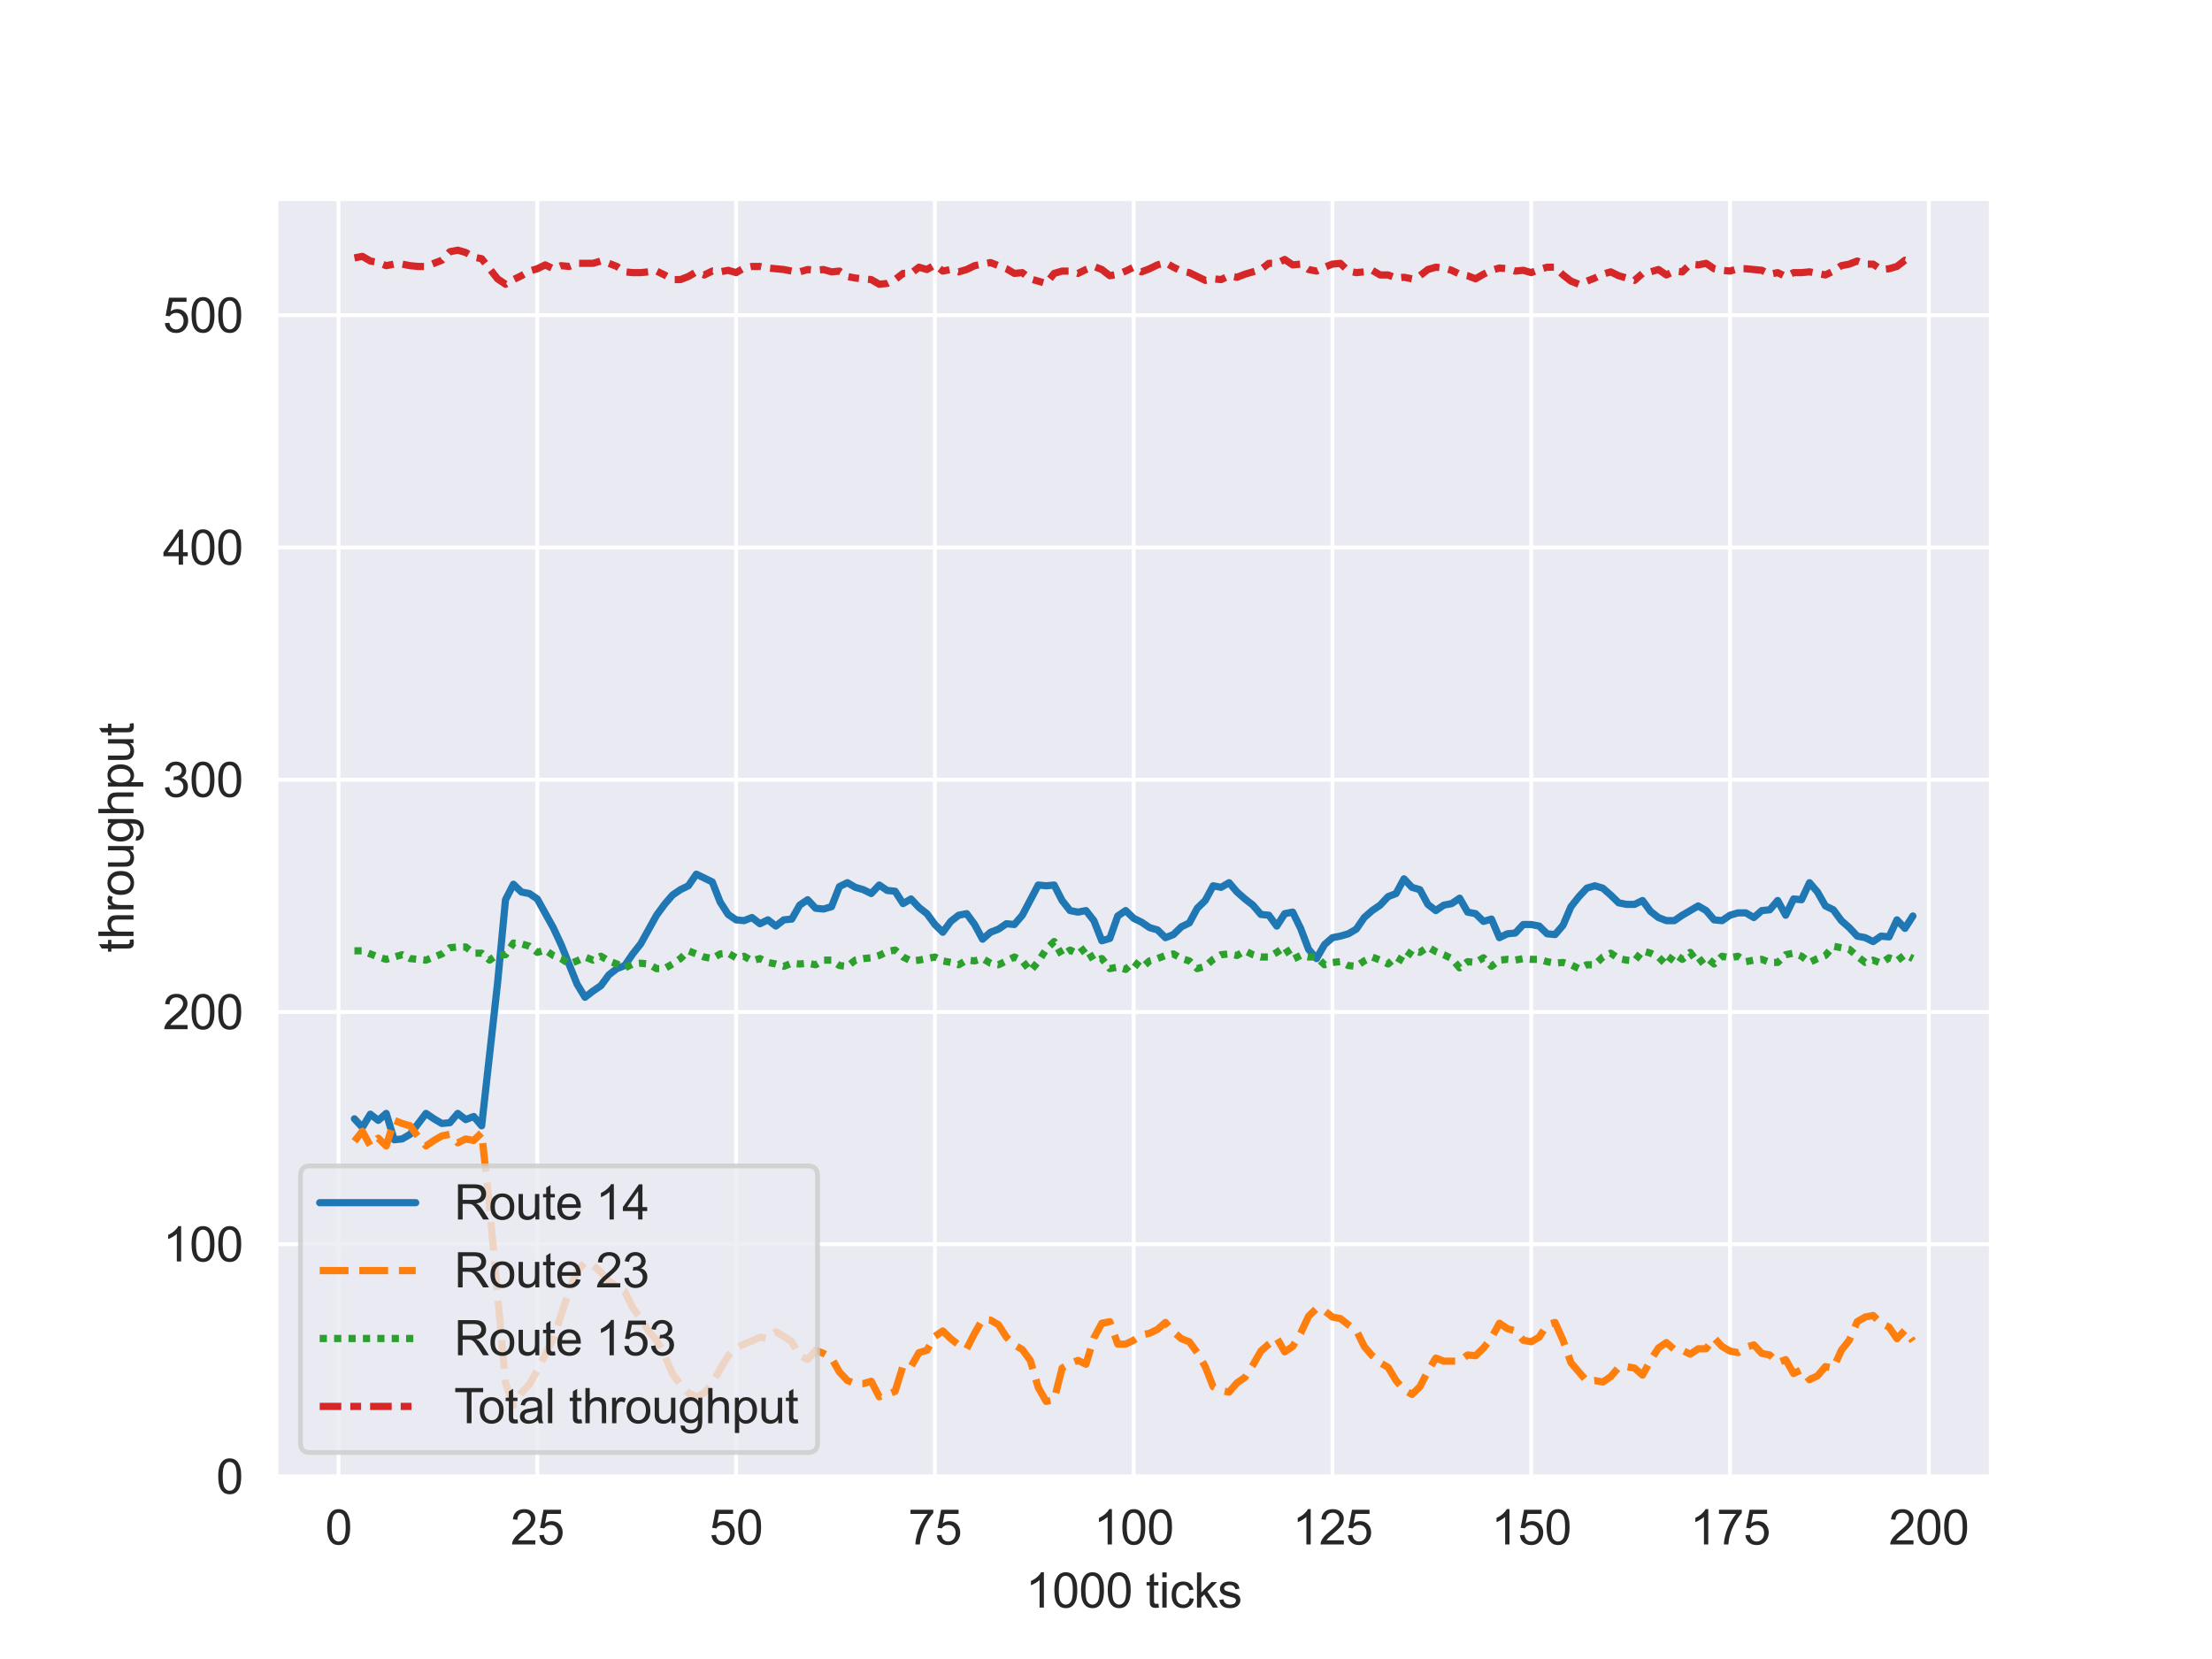 <?xml version="1.0" encoding="utf-8" standalone="no"?>
<!DOCTYPE svg PUBLIC "-//W3C//DTD SVG 1.1//EN"
  "http://www.w3.org/Graphics/SVG/1.1/DTD/svg11.dtd">
<svg xmlns:xlink="http://www.w3.org/1999/xlink" width="460.8pt" height="345.6pt" viewBox="0 0 460.8 345.6" xmlns="http://www.w3.org/2000/svg" version="1.1">
 <defs>
  <style type="text/css">*{stroke-linejoin: round; stroke-linecap: butt}</style>
 </defs>
 <g id="figure_1">
  <g id="patch_1">
   <path d="M 0 345.6 
L 460.8 345.6 
L 460.8 0 
L 0 0 
z
" style="fill: #ffffff"/>
  </g>
  <g id="axes_1">
   <g id="patch_2">
    <path d="M 57.6 307.584 
L 414.72 307.584 
L 414.72 41.472 
L 57.6 41.472 
z
" style="fill: #eaeaf2"/>
   </g>
   <g id="matplotlib.axis_1">
    <g id="xtick_1">
     <g id="line2d_1">
      <path d="M 70.52 307.584 
L 70.52 41.472 
" clip-path="url(#p1fc6bb4a33)" style="fill: none; stroke: #ffffff; stroke-width: 0.8; stroke-linecap: round"/>
     </g>
     <g id="text_1">
      <!-- 0 -->
      <g style="fill: #262626" transform="translate(67.739 321.742) scale(0.1 -0.1)">
       <defs>
        <path id="ArialMT-30" d="M 266 2259 
Q 266 3072 433 3567 
Q 600 4063 929 4331 
Q 1259 4600 1759 4600 
Q 2128 4600 2406 4451 
Q 2684 4303 2865 4023 
Q 3047 3744 3150 3342 
Q 3253 2941 3253 2259 
Q 3253 1453 3087 958 
Q 2922 463 2592 192 
Q 2263 -78 1759 -78 
Q 1097 -78 719 397 
Q 266 969 266 2259 
z
M 844 2259 
Q 844 1131 1108 757 
Q 1372 384 1759 384 
Q 2147 384 2411 759 
Q 2675 1134 2675 2259 
Q 2675 3391 2411 3762 
Q 2147 4134 1753 4134 
Q 1366 4134 1134 3806 
Q 844 3388 844 2259 
z
" transform="scale(0.016)"/>
       </defs>
       <use xlink:href="#ArialMT-30"/>
      </g>
     </g>
    </g>
    <g id="xtick_2">
     <g id="line2d_2">
      <path d="M 111.93 307.584 
L 111.93 41.472 
" clip-path="url(#p1fc6bb4a33)" style="fill: none; stroke: #ffffff; stroke-width: 0.8; stroke-linecap: round"/>
     </g>
     <g id="text_2">
      <!-- 25 -->
      <g style="fill: #262626" transform="translate(106.369 321.742) scale(0.1 -0.1)">
       <defs>
        <path id="ArialMT-32" d="M 3222 541 
L 3222 0 
L 194 0 
Q 188 203 259 391 
Q 375 700 629 1000 
Q 884 1300 1366 1694 
Q 2113 2306 2375 2664 
Q 2638 3022 2638 3341 
Q 2638 3675 2398 3904 
Q 2159 4134 1775 4134 
Q 1369 4134 1125 3890 
Q 881 3647 878 3216 
L 300 3275 
Q 359 3922 746 4261 
Q 1134 4600 1788 4600 
Q 2447 4600 2831 4234 
Q 3216 3869 3216 3328 
Q 3216 3053 3103 2787 
Q 2991 2522 2730 2228 
Q 2469 1934 1863 1422 
Q 1356 997 1212 845 
Q 1069 694 975 541 
L 3222 541 
z
" transform="scale(0.016)"/>
        <path id="ArialMT-35" d="M 266 1200 
L 856 1250 
Q 922 819 1161 601 
Q 1400 384 1738 384 
Q 2144 384 2425 690 
Q 2706 997 2706 1503 
Q 2706 1984 2436 2262 
Q 2166 2541 1728 2541 
Q 1456 2541 1237 2417 
Q 1019 2294 894 2097 
L 366 2166 
L 809 4519 
L 3088 4519 
L 3088 3981 
L 1259 3981 
L 1013 2750 
Q 1425 3038 1878 3038 
Q 2478 3038 2890 2622 
Q 3303 2206 3303 1553 
Q 3303 931 2941 478 
Q 2500 -78 1738 -78 
Q 1113 -78 717 272 
Q 322 622 266 1200 
z
" transform="scale(0.016)"/>
       </defs>
       <use xlink:href="#ArialMT-32"/>
       <use xlink:href="#ArialMT-35" x="55.615"/>
      </g>
     </g>
    </g>
    <g id="xtick_3">
     <g id="line2d_3">
      <path d="M 153.34 307.584 
L 153.34 41.472 
" clip-path="url(#p1fc6bb4a33)" style="fill: none; stroke: #ffffff; stroke-width: 0.8; stroke-linecap: round"/>
     </g>
     <g id="text_3">
      <!-- 50 -->
      <g style="fill: #262626" transform="translate(147.779 321.742) scale(0.1 -0.1)">
       <use xlink:href="#ArialMT-35"/>
       <use xlink:href="#ArialMT-30" x="55.615"/>
      </g>
     </g>
    </g>
    <g id="xtick_4">
     <g id="line2d_4">
      <path d="M 194.75 307.584 
L 194.75 41.472 
" clip-path="url(#p1fc6bb4a33)" style="fill: none; stroke: #ffffff; stroke-width: 0.8; stroke-linecap: round"/>
     </g>
     <g id="text_4">
      <!-- 75 -->
      <g style="fill: #262626" transform="translate(189.189 321.742) scale(0.1 -0.1)">
       <defs>
        <path id="ArialMT-37" d="M 303 3981 
L 303 4522 
L 3269 4522 
L 3269 4084 
Q 2831 3619 2401 2847 
Q 1972 2075 1738 1259 
Q 1569 684 1522 0 
L 944 0 
Q 953 541 1156 1306 
Q 1359 2072 1739 2783 
Q 2119 3494 2547 3981 
L 303 3981 
z
" transform="scale(0.016)"/>
       </defs>
       <use xlink:href="#ArialMT-37"/>
       <use xlink:href="#ArialMT-35" x="55.615"/>
      </g>
     </g>
    </g>
    <g id="xtick_5">
     <g id="line2d_5">
      <path d="M 236.16 307.584 
L 236.16 41.472 
" clip-path="url(#p1fc6bb4a33)" style="fill: none; stroke: #ffffff; stroke-width: 0.8; stroke-linecap: round"/>
     </g>
     <g id="text_5">
      <!-- 100 -->
      <g style="fill: #262626" transform="translate(227.819 321.742) scale(0.1 -0.1)">
       <defs>
        <path id="ArialMT-31" d="M 2384 0 
L 1822 0 
L 1822 3584 
Q 1619 3391 1289 3197 
Q 959 3003 697 2906 
L 697 3450 
Q 1169 3672 1522 3987 
Q 1875 4303 2022 4600 
L 2384 4600 
L 2384 0 
z
" transform="scale(0.016)"/>
       </defs>
       <use xlink:href="#ArialMT-31"/>
       <use xlink:href="#ArialMT-30" x="55.615"/>
       <use xlink:href="#ArialMT-30" x="111.23"/>
      </g>
     </g>
    </g>
    <g id="xtick_6">
     <g id="line2d_6">
      <path d="M 277.57 307.584 
L 277.57 41.472 
" clip-path="url(#p1fc6bb4a33)" style="fill: none; stroke: #ffffff; stroke-width: 0.8; stroke-linecap: round"/>
     </g>
     <g id="text_6">
      <!-- 125 -->
      <g style="fill: #262626" transform="translate(269.229 321.742) scale(0.1 -0.1)">
       <use xlink:href="#ArialMT-31"/>
       <use xlink:href="#ArialMT-32" x="55.615"/>
       <use xlink:href="#ArialMT-35" x="111.23"/>
      </g>
     </g>
    </g>
    <g id="xtick_7">
     <g id="line2d_7">
      <path d="M 318.98 307.584 
L 318.98 41.472 
" clip-path="url(#p1fc6bb4a33)" style="fill: none; stroke: #ffffff; stroke-width: 0.8; stroke-linecap: round"/>
     </g>
     <g id="text_7">
      <!-- 150 -->
      <g style="fill: #262626" transform="translate(310.639 321.742) scale(0.1 -0.1)">
       <use xlink:href="#ArialMT-31"/>
       <use xlink:href="#ArialMT-35" x="55.615"/>
       <use xlink:href="#ArialMT-30" x="111.23"/>
      </g>
     </g>
    </g>
    <g id="xtick_8">
     <g id="line2d_8">
      <path d="M 360.39 307.584 
L 360.39 41.472 
" clip-path="url(#p1fc6bb4a33)" style="fill: none; stroke: #ffffff; stroke-width: 0.8; stroke-linecap: round"/>
     </g>
     <g id="text_8">
      <!-- 175 -->
      <g style="fill: #262626" transform="translate(352.049 321.742) scale(0.1 -0.1)">
       <use xlink:href="#ArialMT-31"/>
       <use xlink:href="#ArialMT-37" x="55.615"/>
       <use xlink:href="#ArialMT-35" x="111.23"/>
      </g>
     </g>
    </g>
    <g id="xtick_9">
     <g id="line2d_9">
      <path d="M 401.8 307.584 
L 401.8 41.472 
" clip-path="url(#p1fc6bb4a33)" style="fill: none; stroke: #ffffff; stroke-width: 0.8; stroke-linecap: round"/>
     </g>
     <g id="text_9">
      <!-- 200 -->
      <g style="fill: #262626" transform="translate(393.459 321.742) scale(0.1 -0.1)">
       <use xlink:href="#ArialMT-32"/>
       <use xlink:href="#ArialMT-30" x="55.615"/>
       <use xlink:href="#ArialMT-30" x="111.23"/>
      </g>
     </g>
    </g>
    <g id="text_10">
     <!-- 1000 ticks -->
     <g style="fill: #262626" transform="translate(213.649 334.887) scale(0.1 -0.1)">
      <defs>
       <path id="ArialMT-20" transform="scale(0.016)"/>
       <path id="ArialMT-74" d="M 1650 503 
L 1731 6 
Q 1494 -44 1306 -44 
Q 1000 -44 831 53 
Q 663 150 594 308 
Q 525 466 525 972 
L 525 2881 
L 113 2881 
L 113 3319 
L 525 3319 
L 525 4141 
L 1084 4478 
L 1084 3319 
L 1650 3319 
L 1650 2881 
L 1084 2881 
L 1084 941 
Q 1084 700 1114 631 
Q 1144 563 1211 522 
Q 1278 481 1403 481 
Q 1497 481 1650 503 
z
" transform="scale(0.016)"/>
       <path id="ArialMT-69" d="M 425 3934 
L 425 4581 
L 988 4581 
L 988 3934 
L 425 3934 
z
M 425 0 
L 425 3319 
L 988 3319 
L 988 0 
L 425 0 
z
" transform="scale(0.016)"/>
       <path id="ArialMT-63" d="M 2588 1216 
L 3141 1144 
Q 3050 572 2676 248 
Q 2303 -75 1759 -75 
Q 1078 -75 664 370 
Q 250 816 250 1647 
Q 250 2184 428 2587 
Q 606 2991 970 3192 
Q 1334 3394 1763 3394 
Q 2303 3394 2647 3120 
Q 2991 2847 3088 2344 
L 2541 2259 
Q 2463 2594 2264 2762 
Q 2066 2931 1784 2931 
Q 1359 2931 1093 2626 
Q 828 2322 828 1663 
Q 828 994 1084 691 
Q 1341 388 1753 388 
Q 2084 388 2306 591 
Q 2528 794 2588 1216 
z
" transform="scale(0.016)"/>
       <path id="ArialMT-6b" d="M 425 0 
L 425 4581 
L 988 4581 
L 988 1969 
L 2319 3319 
L 3047 3319 
L 1778 2088 
L 3175 0 
L 2481 0 
L 1384 1697 
L 988 1316 
L 988 0 
L 425 0 
z
" transform="scale(0.016)"/>
       <path id="ArialMT-73" d="M 197 991 
L 753 1078 
Q 800 744 1014 566 
Q 1228 388 1613 388 
Q 2000 388 2187 545 
Q 2375 703 2375 916 
Q 2375 1106 2209 1216 
Q 2094 1291 1634 1406 
Q 1016 1563 777 1677 
Q 538 1791 414 1992 
Q 291 2194 291 2438 
Q 291 2659 392 2848 
Q 494 3038 669 3163 
Q 800 3259 1026 3326 
Q 1253 3394 1513 3394 
Q 1903 3394 2198 3281 
Q 2494 3169 2634 2976 
Q 2775 2784 2828 2463 
L 2278 2388 
Q 2241 2644 2061 2787 
Q 1881 2931 1553 2931 
Q 1166 2931 1000 2803 
Q 834 2675 834 2503 
Q 834 2394 903 2306 
Q 972 2216 1119 2156 
Q 1203 2125 1616 2013 
Q 2213 1853 2448 1751 
Q 2684 1650 2818 1456 
Q 2953 1263 2953 975 
Q 2953 694 2789 445 
Q 2625 197 2315 61 
Q 2006 -75 1616 -75 
Q 969 -75 630 194 
Q 291 463 197 991 
z
" transform="scale(0.016)"/>
      </defs>
      <use xlink:href="#ArialMT-31"/>
      <use xlink:href="#ArialMT-30" x="55.615"/>
      <use xlink:href="#ArialMT-30" x="111.23"/>
      <use xlink:href="#ArialMT-30" x="166.846"/>
      <use xlink:href="#ArialMT-20" x="222.461"/>
      <use xlink:href="#ArialMT-74" x="250.244"/>
      <use xlink:href="#ArialMT-69" x="278.027"/>
      <use xlink:href="#ArialMT-63" x="300.244"/>
      <use xlink:href="#ArialMT-6b" x="350.244"/>
      <use xlink:href="#ArialMT-73" x="400.244"/>
     </g>
    </g>
   </g>
   <g id="matplotlib.axis_2">
    <g id="ytick_1">
     <g id="line2d_10">
      <path d="M 57.6 307.584 
L 414.72 307.584 
" clip-path="url(#p1fc6bb4a33)" style="fill: none; stroke: #ffffff; stroke-width: 0.8; stroke-linecap: round"/>
     </g>
     <g id="text_11">
      <!-- 0 -->
      <g style="fill: #262626" transform="translate(45.039 311.163) scale(0.1 -0.1)">
       <use xlink:href="#ArialMT-30"/>
      </g>
     </g>
    </g>
    <g id="ytick_2">
     <g id="line2d_11">
      <path d="M 57.6 259.2 
L 414.72 259.2 
" clip-path="url(#p1fc6bb4a33)" style="fill: none; stroke: #ffffff; stroke-width: 0.8; stroke-linecap: round"/>
     </g>
     <g id="text_12">
      <!-- 100 -->
      <g style="fill: #262626" transform="translate(33.917 262.779) scale(0.1 -0.1)">
       <use xlink:href="#ArialMT-31"/>
       <use xlink:href="#ArialMT-30" x="55.615"/>
       <use xlink:href="#ArialMT-30" x="111.23"/>
      </g>
     </g>
    </g>
    <g id="ytick_3">
     <g id="line2d_12">
      <path d="M 57.6 210.816 
L 414.72 210.816 
" clip-path="url(#p1fc6bb4a33)" style="fill: none; stroke: #ffffff; stroke-width: 0.8; stroke-linecap: round"/>
     </g>
     <g id="text_13">
      <!-- 200 -->
      <g style="fill: #262626" transform="translate(33.917 214.395) scale(0.1 -0.1)">
       <use xlink:href="#ArialMT-32"/>
       <use xlink:href="#ArialMT-30" x="55.615"/>
       <use xlink:href="#ArialMT-30" x="111.23"/>
      </g>
     </g>
    </g>
    <g id="ytick_4">
     <g id="line2d_13">
      <path d="M 57.6 162.432 
L 414.72 162.432 
" clip-path="url(#p1fc6bb4a33)" style="fill: none; stroke: #ffffff; stroke-width: 0.8; stroke-linecap: round"/>
     </g>
     <g id="text_14">
      <!-- 300 -->
      <g style="fill: #262626" transform="translate(33.917 166.011) scale(0.1 -0.1)">
       <defs>
        <path id="ArialMT-33" d="M 269 1209 
L 831 1284 
Q 928 806 1161 595 
Q 1394 384 1728 384 
Q 2125 384 2398 659 
Q 2672 934 2672 1341 
Q 2672 1728 2419 1979 
Q 2166 2231 1775 2231 
Q 1616 2231 1378 2169 
L 1441 2663 
Q 1497 2656 1531 2656 
Q 1891 2656 2178 2843 
Q 2466 3031 2466 3422 
Q 2466 3731 2256 3934 
Q 2047 4138 1716 4138 
Q 1388 4138 1169 3931 
Q 950 3725 888 3313 
L 325 3413 
Q 428 3978 793 4289 
Q 1159 4600 1703 4600 
Q 2078 4600 2393 4439 
Q 2709 4278 2876 4000 
Q 3044 3722 3044 3409 
Q 3044 3113 2884 2869 
Q 2725 2625 2413 2481 
Q 2819 2388 3044 2092 
Q 3269 1797 3269 1353 
Q 3269 753 2831 336 
Q 2394 -81 1725 -81 
Q 1122 -81 723 278 
Q 325 638 269 1209 
z
" transform="scale(0.016)"/>
       </defs>
       <use xlink:href="#ArialMT-33"/>
       <use xlink:href="#ArialMT-30" x="55.615"/>
       <use xlink:href="#ArialMT-30" x="111.23"/>
      </g>
     </g>
    </g>
    <g id="ytick_5">
     <g id="line2d_14">
      <path d="M 57.6 114.048 
L 414.72 114.048 
" clip-path="url(#p1fc6bb4a33)" style="fill: none; stroke: #ffffff; stroke-width: 0.8; stroke-linecap: round"/>
     </g>
     <g id="text_15">
      <!-- 400 -->
      <g style="fill: #262626" transform="translate(33.917 117.627) scale(0.1 -0.1)">
       <defs>
        <path id="ArialMT-34" d="M 2069 0 
L 2069 1097 
L 81 1097 
L 81 1613 
L 2172 4581 
L 2631 4581 
L 2631 1613 
L 3250 1613 
L 3250 1097 
L 2631 1097 
L 2631 0 
L 2069 0 
z
M 2069 1613 
L 2069 3678 
L 634 1613 
L 2069 1613 
z
" transform="scale(0.016)"/>
       </defs>
       <use xlink:href="#ArialMT-34"/>
       <use xlink:href="#ArialMT-30" x="55.615"/>
       <use xlink:href="#ArialMT-30" x="111.23"/>
      </g>
     </g>
    </g>
    <g id="ytick_6">
     <g id="line2d_15">
      <path d="M 57.6 65.664 
L 414.72 65.664 
" clip-path="url(#p1fc6bb4a33)" style="fill: none; stroke: #ffffff; stroke-width: 0.8; stroke-linecap: round"/>
     </g>
     <g id="text_16">
      <!-- 500 -->
      <g style="fill: #262626" transform="translate(33.917 69.243) scale(0.1 -0.1)">
       <use xlink:href="#ArialMT-35"/>
       <use xlink:href="#ArialMT-30" x="55.615"/>
       <use xlink:href="#ArialMT-30" x="111.23"/>
      </g>
     </g>
    </g>
    <g id="text_17">
     <!-- throughput -->
     <g style="fill: #262626" transform="translate(27.812 198.434) rotate(-90) scale(0.1 -0.1)">
      <defs>
       <path id="ArialMT-68" d="M 422 0 
L 422 4581 
L 984 4581 
L 984 2938 
Q 1378 3394 1978 3394 
Q 2347 3394 2619 3248 
Q 2891 3103 3008 2847 
Q 3125 2591 3125 2103 
L 3125 0 
L 2563 0 
L 2563 2103 
Q 2563 2525 2380 2717 
Q 2197 2909 1863 2909 
Q 1613 2909 1392 2779 
Q 1172 2650 1078 2428 
Q 984 2206 984 1816 
L 984 0 
L 422 0 
z
" transform="scale(0.016)"/>
       <path id="ArialMT-72" d="M 416 0 
L 416 3319 
L 922 3319 
L 922 2816 
Q 1116 3169 1280 3281 
Q 1444 3394 1641 3394 
Q 1925 3394 2219 3213 
L 2025 2691 
Q 1819 2813 1613 2813 
Q 1428 2813 1281 2702 
Q 1134 2591 1072 2394 
Q 978 2094 978 1738 
L 978 0 
L 416 0 
z
" transform="scale(0.016)"/>
       <path id="ArialMT-6f" d="M 213 1659 
Q 213 2581 725 3025 
Q 1153 3394 1769 3394 
Q 2453 3394 2887 2945 
Q 3322 2497 3322 1706 
Q 3322 1066 3130 698 
Q 2938 331 2570 128 
Q 2203 -75 1769 -75 
Q 1072 -75 642 372 
Q 213 819 213 1659 
z
M 791 1659 
Q 791 1022 1069 705 
Q 1347 388 1769 388 
Q 2188 388 2466 706 
Q 2744 1025 2744 1678 
Q 2744 2294 2464 2611 
Q 2184 2928 1769 2928 
Q 1347 2928 1069 2612 
Q 791 2297 791 1659 
z
" transform="scale(0.016)"/>
       <path id="ArialMT-75" d="M 2597 0 
L 2597 488 
Q 2209 -75 1544 -75 
Q 1250 -75 995 37 
Q 741 150 617 320 
Q 494 491 444 738 
Q 409 903 409 1263 
L 409 3319 
L 972 3319 
L 972 1478 
Q 972 1038 1006 884 
Q 1059 663 1231 536 
Q 1403 409 1656 409 
Q 1909 409 2131 539 
Q 2353 669 2445 892 
Q 2538 1116 2538 1541 
L 2538 3319 
L 3100 3319 
L 3100 0 
L 2597 0 
z
" transform="scale(0.016)"/>
       <path id="ArialMT-67" d="M 319 -275 
L 866 -356 
Q 900 -609 1056 -725 
Q 1266 -881 1628 -881 
Q 2019 -881 2231 -725 
Q 2444 -569 2519 -288 
Q 2563 -116 2559 434 
Q 2191 0 1641 0 
Q 956 0 581 494 
Q 206 988 206 1678 
Q 206 2153 378 2554 
Q 550 2956 876 3175 
Q 1203 3394 1644 3394 
Q 2231 3394 2613 2919 
L 2613 3319 
L 3131 3319 
L 3131 450 
Q 3131 -325 2973 -648 
Q 2816 -972 2473 -1159 
Q 2131 -1347 1631 -1347 
Q 1038 -1347 672 -1080 
Q 306 -813 319 -275 
z
M 784 1719 
Q 784 1066 1043 766 
Q 1303 466 1694 466 
Q 2081 466 2343 764 
Q 2606 1063 2606 1700 
Q 2606 2309 2336 2618 
Q 2066 2928 1684 2928 
Q 1309 2928 1046 2623 
Q 784 2319 784 1719 
z
" transform="scale(0.016)"/>
       <path id="ArialMT-70" d="M 422 -1272 
L 422 3319 
L 934 3319 
L 934 2888 
Q 1116 3141 1344 3267 
Q 1572 3394 1897 3394 
Q 2322 3394 2647 3175 
Q 2972 2956 3137 2557 
Q 3303 2159 3303 1684 
Q 3303 1175 3120 767 
Q 2938 359 2589 142 
Q 2241 -75 1856 -75 
Q 1575 -75 1351 44 
Q 1128 163 984 344 
L 984 -1272 
L 422 -1272 
z
M 931 1641 
Q 931 1000 1190 694 
Q 1450 388 1819 388 
Q 2194 388 2461 705 
Q 2728 1022 2728 1688 
Q 2728 2322 2467 2637 
Q 2206 2953 1844 2953 
Q 1484 2953 1207 2617 
Q 931 2281 931 1641 
z
" transform="scale(0.016)"/>
      </defs>
      <use xlink:href="#ArialMT-74"/>
      <use xlink:href="#ArialMT-68" x="27.783"/>
      <use xlink:href="#ArialMT-72" x="83.398"/>
      <use xlink:href="#ArialMT-6f" x="116.699"/>
      <use xlink:href="#ArialMT-75" x="172.314"/>
      <use xlink:href="#ArialMT-67" x="227.93"/>
      <use xlink:href="#ArialMT-68" x="283.545"/>
      <use xlink:href="#ArialMT-70" x="339.16"/>
      <use xlink:href="#ArialMT-75" x="394.775"/>
      <use xlink:href="#ArialMT-74" x="450.391"/>
     </g>
    </g>
   </g>
   <g id="PolyCollection_1"/>
   <g id="PolyCollection_2"/>
   <g id="PolyCollection_3"/>
   <g id="PolyCollection_4"/>
   <g id="line2d_16">
    <path d="M 73.833 233.073 
L 75.489 234.847 
L 77.146 232.105 
L 78.802 233.395 
L 80.458 231.944 
L 82.115 237.427 
L 83.771 237.266 
L 85.428 236.298 
L 88.74 231.944 
L 90.397 233.073 
L 92.053 234.04 
L 93.71 233.879 
L 95.366 231.944 
L 97.022 233.234 
L 98.679 232.589 
L 100.335 234.524 
L 103.648 204.849 
L 105.304 187.43 
L 106.961 184.205 
L 108.617 185.818 
L 110.274 186.14 
L 111.93 187.269 
L 115.243 193.236 
L 116.899 196.785 
L 120.212 205.01 
L 121.868 207.752 
L 123.525 206.461 
L 125.181 205.332 
L 126.838 203.075 
L 128.494 201.784 
L 130.15 201.139 
L 131.807 198.72 
L 133.463 196.623 
L 136.776 190.656 
L 138.432 188.398 
L 140.089 186.463 
L 141.745 185.334 
L 143.402 184.527 
L 145.058 182.108 
L 148.371 183.721 
L 150.027 187.914 
L 151.684 190.495 
L 153.34 191.624 
L 154.996 191.785 
L 156.653 191.14 
L 158.309 192.43 
L 159.966 191.624 
L 161.622 192.914 
L 163.278 191.624 
L 164.935 191.462 
L 166.591 188.559 
L 168.248 187.43 
L 169.904 189.204 
L 171.56 189.366 
L 173.217 188.882 
L 174.873 184.689 
L 176.53 183.882 
L 178.186 184.85 
L 179.842 185.334 
L 181.499 186.14 
L 183.155 184.366 
L 184.812 185.495 
L 186.468 185.656 
L 188.124 188.237 
L 189.781 187.269 
L 191.437 189.043 
L 193.094 190.333 
L 194.75 192.591 
L 196.406 194.204 
L 198.063 191.946 
L 199.719 190.656 
L 201.376 190.333 
L 203.032 192.591 
L 204.688 195.656 
L 206.345 194.204 
L 208.001 193.559 
L 209.658 192.43 
L 211.314 192.591 
L 212.97 190.656 
L 216.283 184.366 
L 217.94 184.527 
L 219.596 184.366 
L 221.252 187.592 
L 222.909 189.688 
L 224.565 190.011 
L 226.222 189.688 
L 227.878 191.785 
L 229.534 195.978 
L 231.191 195.494 
L 232.847 190.817 
L 234.504 189.688 
L 236.16 191.301 
L 237.816 192.108 
L 239.473 193.236 
L 241.129 193.72 
L 242.786 195.333 
L 244.442 194.688 
L 246.098 193.075 
L 247.755 192.269 
L 249.411 189.204 
L 251.068 187.592 
L 252.724 184.527 
L 254.38 184.85 
L 256.037 183.882 
L 257.693 185.818 
L 259.35 187.269 
L 261.006 188.559 
L 262.662 190.495 
L 264.319 190.656 
L 265.975 192.914 
L 267.632 190.333 
L 269.288 190.011 
L 270.944 193.398 
L 272.601 197.752 
L 274.257 199.688 
L 275.914 196.785 
L 277.57 195.333 
L 279.226 195.011 
L 280.883 194.527 
L 282.539 193.559 
L 284.196 191.14 
L 285.852 189.688 
L 287.508 188.559 
L 289.165 186.785 
L 290.821 186.14 
L 292.478 183.076 
L 294.134 184.85 
L 295.79 185.334 
L 297.447 188.398 
L 299.103 189.688 
L 300.76 188.559 
L 302.416 188.237 
L 304.072 187.108 
L 305.729 190.011 
L 307.385 190.333 
L 309.042 191.946 
L 310.698 191.462 
L 312.354 195.333 
L 314.011 194.527 
L 315.667 194.365 
L 317.324 192.591 
L 318.98 192.591 
L 320.636 192.914 
L 322.293 194.527 
L 323.949 194.688 
L 325.606 192.753 
L 327.262 188.882 
L 328.918 186.785 
L 330.575 185.011 
L 332.231 184.527 
L 333.888 185.011 
L 335.544 186.463 
L 337.2 188.076 
L 338.857 188.398 
L 340.513 188.398 
L 342.17 187.592 
L 343.826 189.85 
L 345.482 191.14 
L 347.139 191.785 
L 348.795 191.785 
L 350.452 190.656 
L 353.764 188.721 
L 355.421 189.688 
L 357.077 191.624 
L 358.734 191.785 
L 360.39 190.656 
L 362.046 190.172 
L 363.703 190.172 
L 365.359 191.14 
L 367.016 189.688 
L 368.672 189.527 
L 370.328 187.592 
L 371.985 190.656 
L 373.641 187.269 
L 375.298 187.43 
L 376.954 183.882 
L 378.61 185.818 
L 380.267 188.721 
L 381.923 189.527 
L 383.58 191.785 
L 385.236 193.236 
L 386.892 195.011 
L 388.549 195.333 
L 390.205 196.14 
L 391.862 195.011 
L 393.518 195.172 
L 395.174 191.624 
L 396.831 193.398 
L 398.487 190.817 
L 398.487 190.817 
" clip-path="url(#p1fc6bb4a33)" style="fill: none; stroke: #1f77b4; stroke-width: 1.5; stroke-linecap: round"/>
   </g>
   <g id="line2d_17">
    <path d="M 73.833 237.75 
L 75.489 235.653 
L 77.146 238.717 
L 78.802 237.105 
L 80.458 238.717 
L 82.115 233.395 
L 83.771 234.04 
L 85.428 234.524 
L 87.084 236.782 
L 88.74 238.717 
L 90.397 237.588 
L 92.053 236.621 
L 93.71 236.298 
L 95.366 238.072 
L 97.022 237.266 
L 98.679 237.588 
L 100.335 235.976 
L 101.992 251.459 
L 105.304 288.069 
L 106.961 292.746 
L 108.617 290.166 
L 110.274 288.392 
L 111.93 285.489 
L 115.243 278.876 
L 118.556 268.877 
L 120.212 264.845 
L 121.868 262.909 
L 123.525 263.555 
L 125.181 265.006 
L 126.838 266.78 
L 128.494 268.07 
L 130.15 269.038 
L 131.807 272.425 
L 133.463 274.683 
L 135.12 277.263 
L 136.776 279.199 
L 138.432 282.263 
L 140.089 286.134 
L 141.745 288.392 
L 143.402 290.166 
L 145.058 290.972 
L 146.714 290.166 
L 148.371 288.23 
L 150.027 285.166 
L 151.684 282.424 
L 153.34 280.812 
L 154.996 280.005 
L 156.653 279.36 
L 158.309 278.554 
L 159.966 278.876 
L 161.622 277.425 
L 163.278 278.392 
L 164.935 279.521 
L 166.591 282.424 
L 168.248 283.231 
L 169.904 281.295 
L 171.56 281.94 
L 173.217 282.908 
L 174.873 285.811 
L 176.53 287.585 
L 178.186 288.23 
L 179.842 288.23 
L 181.499 287.747 
L 183.155 290.972 
L 184.812 290.488 
L 186.468 289.843 
L 188.124 284.521 
L 189.781 284.682 
L 191.437 281.779 
L 193.094 281.295 
L 194.75 278.392 
L 196.406 277.263 
L 198.063 278.876 
L 199.719 280.166 
L 201.376 280.973 
L 203.032 277.747 
L 204.688 274.844 
L 206.345 275.005 
L 208.001 275.973 
L 209.658 278.554 
L 211.314 280.166 
L 212.97 281.134 
L 214.627 283.392 
L 216.283 289.037 
L 217.94 291.94 
L 219.596 291.617 
L 221.252 285.005 
L 222.909 284.037 
L 224.565 283.392 
L 226.222 284.198 
L 227.878 278.715 
L 229.534 275.651 
L 231.191 275.328 
L 232.847 280.005 
L 234.504 280.005 
L 236.16 279.199 
L 237.816 278.07 
L 239.473 277.747 
L 241.129 276.941 
L 242.786 275.489 
L 244.442 277.425 
L 246.098 278.876 
L 247.755 279.521 
L 249.411 281.779 
L 251.068 284.682 
L 252.724 288.876 
L 254.38 289.682 
L 256.037 290.004 
L 257.693 288.069 
L 259.35 286.94 
L 261.006 284.36 
L 262.662 281.457 
L 264.319 280.005 
L 265.975 278.715 
L 267.632 281.618 
L 269.288 280.489 
L 270.944 277.747 
L 272.601 274.199 
L 274.257 272.586 
L 275.914 273.07 
L 277.57 274.36 
L 279.226 274.683 
L 280.883 275.973 
L 282.539 277.102 
L 284.196 280.489 
L 285.852 282.424 
L 287.508 283.876 
L 289.165 284.844 
L 290.821 287.585 
L 292.478 289.521 
L 294.134 290.488 
L 295.79 288.876 
L 297.447 285.65 
L 299.103 282.908 
L 300.76 283.553 
L 304.072 283.553 
L 305.729 282.263 
L 307.385 282.424 
L 309.042 280.812 
L 310.698 278.715 
L 312.354 275.651 
L 314.011 276.78 
L 315.667 277.263 
L 317.324 279.199 
L 318.98 279.521 
L 320.636 278.554 
L 322.293 275.973 
L 323.949 275.489 
L 325.606 279.199 
L 327.262 283.876 
L 330.575 287.747 
L 332.231 287.585 
L 333.888 287.908 
L 335.544 286.779 
L 337.2 284.844 
L 338.857 284.682 
L 340.513 285.005 
L 342.17 286.456 
L 343.826 283.392 
L 345.482 280.812 
L 347.139 279.683 
L 348.795 281.134 
L 350.452 281.295 
L 352.108 282.102 
L 353.764 280.973 
L 355.421 280.973 
L 357.077 278.715 
L 358.734 280.489 
L 360.39 281.457 
L 362.046 281.779 
L 363.703 280.65 
L 365.359 280.166 
L 367.016 281.94 
L 368.672 282.263 
L 370.328 283.876 
L 371.985 283.231 
L 373.641 286.134 
L 375.298 285.327 
L 376.954 287.424 
L 378.61 286.618 
L 380.267 284.682 
L 381.923 285.005 
L 383.58 281.295 
L 385.236 279.199 
L 386.892 275.328 
L 388.549 274.36 
L 390.205 274.038 
L 391.862 275.651 
L 393.518 276.457 
L 395.174 278.876 
L 396.831 277.102 
L 398.487 279.36 
L 398.487 279.36 
" clip-path="url(#p1fc6bb4a33)" style="fill: none; stroke-dasharray: 6,2.25; stroke-dashoffset: 0; stroke: #ff7f0e; stroke-width: 1.5"/>
   </g>
   <g id="line2d_18">
    <path d="M 73.833 198.075 
L 75.489 198.075 
L 78.802 199.365 
L 80.458 199.849 
L 83.771 198.881 
L 85.428 199.688 
L 88.74 200.01 
L 92.053 198.72 
L 93.71 197.43 
L 95.366 197.268 
L 97.022 197.268 
L 98.679 198.559 
L 100.335 198.559 
L 101.992 200.01 
L 103.648 198.881 
L 105.304 198.881 
L 106.961 196.462 
L 108.617 196.623 
L 110.274 197.107 
L 111.93 198.397 
L 113.586 197.914 
L 115.243 199.043 
L 116.899 199.688 
L 118.556 200.817 
L 120.212 200.172 
L 121.868 199.365 
L 123.525 200.01 
L 125.181 199.204 
L 126.838 200.172 
L 128.494 200.817 
L 130.15 201.623 
L 131.807 200.817 
L 133.463 200.655 
L 135.12 200.817 
L 136.776 201.784 
L 138.432 201.784 
L 140.089 200.817 
L 141.745 199.688 
L 143.402 198.075 
L 146.714 199.365 
L 148.371 199.688 
L 150.027 198.72 
L 151.684 198.559 
L 153.34 199.526 
L 154.996 199.204 
L 156.653 200.172 
L 158.309 199.688 
L 159.966 200.494 
L 161.622 200.817 
L 163.278 201.3 
L 164.935 200.655 
L 166.591 200.817 
L 168.248 200.655 
L 169.904 200.978 
L 171.56 200.01 
L 173.217 200.01 
L 174.873 201.139 
L 176.53 201.3 
L 178.186 200.01 
L 179.842 199.688 
L 181.499 199.526 
L 183.155 199.043 
L 184.812 198.236 
L 186.468 197.914 
L 188.124 199.365 
L 189.781 200.172 
L 191.437 200.01 
L 194.75 199.365 
L 196.406 200.172 
L 198.063 200.494 
L 199.719 200.978 
L 201.376 200.01 
L 203.032 200.172 
L 204.688 199.688 
L 206.345 200.655 
L 208.001 200.978 
L 211.314 199.365 
L 212.97 200.172 
L 214.627 202.268 
L 216.283 200.333 
L 217.94 197.752 
L 219.596 196.14 
L 221.252 199.043 
L 222.909 197.914 
L 224.565 198.72 
L 226.222 197.43 
L 227.878 200.172 
L 229.534 199.688 
L 231.191 201.784 
L 232.847 201.462 
L 234.504 201.946 
L 236.16 200.333 
L 237.816 201.623 
L 239.473 200.172 
L 241.129 199.688 
L 242.786 199.043 
L 244.442 198.72 
L 246.098 199.688 
L 247.755 200.172 
L 249.411 201.784 
L 251.068 201.3 
L 252.724 199.849 
L 254.38 198.881 
L 256.037 198.72 
L 257.693 199.043 
L 259.35 198.075 
L 261.006 198.881 
L 262.662 199.365 
L 264.319 199.365 
L 265.975 198.397 
L 267.632 197.268 
L 269.288 199.849 
L 270.944 199.043 
L 272.601 199.365 
L 274.257 199.365 
L 275.914 200.978 
L 277.57 200.494 
L 279.226 200.333 
L 280.883 201.139 
L 282.539 201.3 
L 284.196 200.172 
L 285.852 199.365 
L 287.508 200.01 
L 289.165 200.817 
L 290.821 199.365 
L 292.478 200.333 
L 294.134 197.914 
L 295.79 198.397 
L 297.447 197.268 
L 299.103 198.236 
L 300.76 198.881 
L 302.416 199.688 
L 304.072 201.623 
L 305.729 200.333 
L 307.385 200.494 
L 309.042 199.526 
L 310.698 201.3 
L 312.354 200.01 
L 314.011 199.849 
L 315.667 200.01 
L 317.324 199.688 
L 318.98 199.849 
L 320.636 199.849 
L 322.293 200.333 
L 323.949 200.655 
L 325.606 200.494 
L 327.262 200.978 
L 328.918 201.784 
L 330.575 200.978 
L 332.231 200.978 
L 333.888 199.365 
L 335.544 198.559 
L 337.2 199.688 
L 338.857 200.01 
L 340.513 200.172 
L 342.17 198.075 
L 343.826 198.559 
L 345.482 199.365 
L 347.139 200.978 
L 348.795 198.72 
L 350.452 199.849 
L 352.108 198.397 
L 353.764 200.655 
L 355.421 199.365 
L 357.077 200.817 
L 358.734 199.204 
L 360.39 199.526 
L 362.046 199.204 
L 363.703 200.333 
L 365.359 200.01 
L 367.016 199.849 
L 368.672 200.494 
L 370.328 200.494 
L 371.985 198.881 
L 373.641 198.559 
L 375.298 199.204 
L 376.954 200.494 
L 378.61 199.688 
L 380.267 199.043 
L 381.923 197.107 
L 385.236 197.752 
L 386.892 199.204 
L 388.549 200.494 
L 390.205 200.01 
L 391.862 200.655 
L 393.518 199.526 
L 395.174 200.172 
L 396.831 198.881 
L 398.487 199.688 
L 398.487 199.688 
" clip-path="url(#p1fc6bb4a33)" style="fill: none; stroke-dasharray: 1.5,1.5; stroke-dashoffset: 0; stroke: #2ca02c; stroke-width: 1.5"/>
   </g>
   <g id="line2d_19">
    <path d="M 73.833 53.729 
L 75.489 53.407 
L 77.146 54.374 
L 78.802 54.697 
L 80.458 55.342 
L 82.115 55.02 
L 83.771 55.02 
L 85.428 55.342 
L 87.084 55.503 
L 88.74 55.503 
L 92.053 54.213 
L 93.71 52.439 
L 95.366 52.116 
L 97.022 52.6 
L 98.679 53.568 
L 100.335 53.891 
L 103.648 58.084 
L 105.304 59.213 
L 106.961 58.245 
L 108.617 57.439 
L 110.274 56.471 
L 111.93 55.987 
L 113.586 55.181 
L 115.243 55.987 
L 116.899 55.342 
L 118.556 55.503 
L 120.212 54.858 
L 123.525 54.858 
L 125.181 54.374 
L 126.838 54.858 
L 128.494 55.503 
L 130.15 56.632 
L 131.807 56.794 
L 133.463 56.794 
L 136.776 56.471 
L 138.432 57.277 
L 140.089 58.245 
L 141.745 58.245 
L 143.402 57.6 
L 145.058 56.632 
L 146.714 57.277 
L 148.371 56.471 
L 150.027 56.632 
L 151.684 56.31 
L 153.34 56.794 
L 154.996 55.826 
L 156.653 55.503 
L 158.309 55.503 
L 159.966 55.826 
L 163.278 56.148 
L 164.935 56.471 
L 166.591 56.632 
L 168.248 56.148 
L 169.904 56.31 
L 171.56 56.148 
L 173.217 56.632 
L 174.873 56.471 
L 176.53 57.6 
L 178.186 57.923 
L 181.499 58.245 
L 183.155 59.213 
L 184.812 59.052 
L 186.468 58.245 
L 188.124 56.955 
L 189.781 56.955 
L 191.437 55.665 
L 193.094 56.148 
L 194.75 55.181 
L 196.406 56.471 
L 198.063 56.148 
L 199.719 56.632 
L 201.376 56.148 
L 203.032 55.342 
L 206.345 54.697 
L 209.658 55.987 
L 211.314 56.955 
L 212.97 56.794 
L 214.627 58.084 
L 217.94 59.052 
L 219.596 56.955 
L 221.252 56.471 
L 222.909 56.471 
L 224.565 56.955 
L 226.222 56.148 
L 227.878 55.503 
L 229.534 56.148 
L 231.191 57.439 
L 232.847 57.116 
L 234.504 56.471 
L 236.16 55.665 
L 237.816 56.632 
L 239.473 55.987 
L 241.129 55.181 
L 242.786 54.697 
L 244.442 55.665 
L 246.098 56.471 
L 247.755 56.794 
L 251.068 58.406 
L 252.724 58.084 
L 254.38 58.245 
L 256.037 57.439 
L 257.693 57.761 
L 259.35 57.116 
L 262.662 56.148 
L 264.319 54.858 
L 265.975 54.858 
L 267.632 54.052 
L 269.288 55.181 
L 270.944 55.02 
L 272.601 56.148 
L 274.257 56.471 
L 275.914 55.665 
L 277.57 55.02 
L 279.226 54.858 
L 280.883 56.471 
L 282.539 56.794 
L 284.196 56.632 
L 285.852 56.31 
L 287.508 57.277 
L 289.165 57.277 
L 290.821 57.923 
L 292.478 57.761 
L 294.134 58.084 
L 295.79 57.439 
L 297.447 56.148 
L 299.103 55.665 
L 300.76 55.826 
L 302.416 56.31 
L 304.072 57.116 
L 305.729 57.439 
L 307.385 58.084 
L 309.042 57.116 
L 310.698 56.31 
L 312.354 55.826 
L 314.011 55.987 
L 315.667 56.471 
L 317.324 56.31 
L 318.98 56.794 
L 320.636 56.148 
L 322.293 55.665 
L 323.949 55.665 
L 325.606 57.277 
L 327.262 58.568 
L 328.918 59.213 
L 332.231 57.923 
L 333.888 57.116 
L 335.544 56.632 
L 337.2 57.439 
L 340.513 58.406 
L 342.17 56.955 
L 343.826 56.632 
L 345.482 56.148 
L 347.139 57.277 
L 348.795 56.471 
L 350.452 56.632 
L 352.108 55.02 
L 353.764 55.181 
L 355.421 54.858 
L 357.077 55.987 
L 358.734 56.31 
L 360.39 56.471 
L 362.046 55.987 
L 363.703 55.987 
L 367.016 56.31 
L 368.672 57.116 
L 370.328 56.794 
L 371.985 57.6 
L 373.641 56.794 
L 375.298 56.794 
L 376.954 56.632 
L 380.267 57.277 
L 381.923 56.471 
L 383.58 55.342 
L 385.236 55.02 
L 386.892 54.374 
L 388.549 55.02 
L 390.205 55.02 
L 391.862 56.148 
L 393.518 55.987 
L 395.174 55.503 
L 396.831 54.213 
L 398.487 54.697 
L 398.487 54.697 
" clip-path="url(#p1fc6bb4a33)" style="fill: none; stroke-dasharray: 4.5,1.875,2.25,1.875; stroke-dashoffset: 0; stroke: #d62728; stroke-width: 1.5"/>
   </g>
   <g id="line2d_20"/>
   <g id="line2d_21"/>
   <g id="line2d_22"/>
   <g id="line2d_23"/>
   <g id="patch_3">
    <path d="M 57.6 307.584 
L 57.6 41.472 
" style="fill: none; stroke: #ffffff; stroke-width: 0.8; stroke-linejoin: miter; stroke-linecap: square"/>
   </g>
   <g id="patch_4">
    <path d="M 414.72 307.584 
L 414.72 41.472 
" style="fill: none; stroke: #ffffff; stroke-width: 0.8; stroke-linejoin: miter; stroke-linecap: square"/>
   </g>
   <g id="patch_5">
    <path d="M 57.6 307.584 
L 414.72 307.584 
" style="fill: none; stroke: #ffffff; stroke-width: 0.8; stroke-linejoin: miter; stroke-linecap: square"/>
   </g>
   <g id="patch_6">
    <path d="M 57.6 41.472 
L 414.72 41.472 
" style="fill: none; stroke: #ffffff; stroke-width: 0.8; stroke-linejoin: miter; stroke-linecap: square"/>
   </g>
   <g id="legend_1">
    <g id="patch_7">
     <path d="M 64.6 302.584 
L 168.308 302.584 
Q 170.308 302.584 170.308 300.584 
L 170.308 244.886 
Q 170.308 242.886 168.308 242.886 
L 64.6 242.886 
Q 62.6 242.886 62.6 244.886 
L 62.6 300.584 
Q 62.6 302.584 64.6 302.584 
z
" style="fill: #eaeaf2; opacity: 0.8; stroke: #cccccc; stroke-linejoin: miter"/>
    </g>
    <g id="line2d_24">
     <path d="M 66.6 250.543 
L 76.6 250.543 
L 86.6 250.543 
" style="fill: none; stroke: #1f77b4; stroke-width: 1.5; stroke-linecap: round"/>
    </g>
    <g id="text_18">
     <!-- Route 14 -->
     <g style="fill: #262626" transform="translate(94.6 254.043) scale(0.1 -0.1)">
      <defs>
       <path id="ArialMT-52" d="M 503 0 
L 503 4581 
L 2534 4581 
Q 3147 4581 3465 4457 
Q 3784 4334 3975 4021 
Q 4166 3709 4166 3331 
Q 4166 2844 3850 2509 
Q 3534 2175 2875 2084 
Q 3116 1969 3241 1856 
Q 3506 1613 3744 1247 
L 4541 0 
L 3778 0 
L 3172 953 
Q 2906 1366 2734 1584 
Q 2563 1803 2427 1890 
Q 2291 1978 2150 2013 
Q 2047 2034 1813 2034 
L 1109 2034 
L 1109 0 
L 503 0 
z
M 1109 2559 
L 2413 2559 
Q 2828 2559 3062 2645 
Q 3297 2731 3419 2920 
Q 3541 3109 3541 3331 
Q 3541 3656 3305 3865 
Q 3069 4075 2559 4075 
L 1109 4075 
L 1109 2559 
z
" transform="scale(0.016)"/>
       <path id="ArialMT-65" d="M 2694 1069 
L 3275 997 
Q 3138 488 2766 206 
Q 2394 -75 1816 -75 
Q 1088 -75 661 373 
Q 234 822 234 1631 
Q 234 2469 665 2931 
Q 1097 3394 1784 3394 
Q 2450 3394 2872 2941 
Q 3294 2488 3294 1666 
Q 3294 1616 3291 1516 
L 816 1516 
Q 847 969 1125 678 
Q 1403 388 1819 388 
Q 2128 388 2347 550 
Q 2566 713 2694 1069 
z
M 847 1978 
L 2700 1978 
Q 2663 2397 2488 2606 
Q 2219 2931 1791 2931 
Q 1403 2931 1139 2672 
Q 875 2413 847 1978 
z
" transform="scale(0.016)"/>
      </defs>
      <use xlink:href="#ArialMT-52"/>
      <use xlink:href="#ArialMT-6f" x="72.217"/>
      <use xlink:href="#ArialMT-75" x="127.832"/>
      <use xlink:href="#ArialMT-74" x="183.447"/>
      <use xlink:href="#ArialMT-65" x="211.23"/>
      <use xlink:href="#ArialMT-20" x="266.846"/>
      <use xlink:href="#ArialMT-31" x="294.629"/>
      <use xlink:href="#ArialMT-34" x="350.244"/>
     </g>
    </g>
    <g id="line2d_25">
     <path d="M 66.6 264.689 
L 76.6 264.689 
L 86.6 264.689 
" style="fill: none; stroke-dasharray: 6,2.25; stroke-dashoffset: 0; stroke: #ff7f0e; stroke-width: 1.5"/>
    </g>
    <g id="text_19">
     <!-- Route 23 -->
     <g style="fill: #262626" transform="translate(94.6 268.189) scale(0.1 -0.1)">
      <use xlink:href="#ArialMT-52"/>
      <use xlink:href="#ArialMT-6f" x="72.217"/>
      <use xlink:href="#ArialMT-75" x="127.832"/>
      <use xlink:href="#ArialMT-74" x="183.447"/>
      <use xlink:href="#ArialMT-65" x="211.23"/>
      <use xlink:href="#ArialMT-20" x="266.846"/>
      <use xlink:href="#ArialMT-32" x="294.629"/>
      <use xlink:href="#ArialMT-33" x="350.244"/>
     </g>
    </g>
    <g id="line2d_26">
     <path d="M 66.6 278.834 
L 76.6 278.834 
L 86.6 278.834 
" style="fill: none; stroke-dasharray: 1.5,1.5; stroke-dashoffset: 0; stroke: #2ca02c; stroke-width: 1.5"/>
    </g>
    <g id="text_20">
     <!-- Route 153 -->
     <g style="fill: #262626" transform="translate(94.6 282.334) scale(0.1 -0.1)">
      <use xlink:href="#ArialMT-52"/>
      <use xlink:href="#ArialMT-6f" x="72.217"/>
      <use xlink:href="#ArialMT-75" x="127.832"/>
      <use xlink:href="#ArialMT-74" x="183.447"/>
      <use xlink:href="#ArialMT-65" x="211.23"/>
      <use xlink:href="#ArialMT-20" x="266.846"/>
      <use xlink:href="#ArialMT-31" x="294.629"/>
      <use xlink:href="#ArialMT-35" x="350.244"/>
      <use xlink:href="#ArialMT-33" x="405.859"/>
     </g>
    </g>
    <g id="line2d_27">
     <path d="M 66.6 292.979 
L 76.6 292.979 
L 86.6 292.979 
" style="fill: none; stroke-dasharray: 4.5,1.875,2.25,1.875; stroke-dashoffset: 0; stroke: #d62728; stroke-width: 1.5"/>
    </g>
    <g id="text_21">
     <!-- Total throughput -->
     <g style="fill: #262626" transform="translate(94.6 296.479) scale(0.1 -0.1)">
      <defs>
       <path id="ArialMT-54" d="M 1659 0 
L 1659 4041 
L 150 4041 
L 150 4581 
L 3781 4581 
L 3781 4041 
L 2266 4041 
L 2266 0 
L 1659 0 
z
" transform="scale(0.016)"/>
       <path id="ArialMT-61" d="M 2588 409 
Q 2275 144 1986 34 
Q 1697 -75 1366 -75 
Q 819 -75 525 192 
Q 231 459 231 875 
Q 231 1119 342 1320 
Q 453 1522 633 1644 
Q 813 1766 1038 1828 
Q 1203 1872 1538 1913 
Q 2219 1994 2541 2106 
Q 2544 2222 2544 2253 
Q 2544 2597 2384 2738 
Q 2169 2928 1744 2928 
Q 1347 2928 1158 2789 
Q 969 2650 878 2297 
L 328 2372 
Q 403 2725 575 2942 
Q 747 3159 1072 3276 
Q 1397 3394 1825 3394 
Q 2250 3394 2515 3294 
Q 2781 3194 2906 3042 
Q 3031 2891 3081 2659 
Q 3109 2516 3109 2141 
L 3109 1391 
Q 3109 606 3145 398 
Q 3181 191 3288 0 
L 2700 0 
Q 2613 175 2588 409 
z
M 2541 1666 
Q 2234 1541 1622 1453 
Q 1275 1403 1131 1340 
Q 988 1278 909 1158 
Q 831 1038 831 891 
Q 831 666 1001 516 
Q 1172 366 1500 366 
Q 1825 366 2078 508 
Q 2331 650 2450 897 
Q 2541 1088 2541 1459 
L 2541 1666 
z
" transform="scale(0.016)"/>
       <path id="ArialMT-6c" d="M 409 0 
L 409 4581 
L 972 4581 
L 972 0 
L 409 0 
z
" transform="scale(0.016)"/>
      </defs>
      <use xlink:href="#ArialMT-54"/>
      <use xlink:href="#ArialMT-6f" x="49.959"/>
      <use xlink:href="#ArialMT-74" x="105.574"/>
      <use xlink:href="#ArialMT-61" x="133.357"/>
      <use xlink:href="#ArialMT-6c" x="188.973"/>
      <use xlink:href="#ArialMT-20" x="211.189"/>
      <use xlink:href="#ArialMT-74" x="238.973"/>
      <use xlink:href="#ArialMT-68" x="266.756"/>
      <use xlink:href="#ArialMT-72" x="322.371"/>
      <use xlink:href="#ArialMT-6f" x="355.672"/>
      <use xlink:href="#ArialMT-75" x="411.287"/>
      <use xlink:href="#ArialMT-67" x="466.902"/>
      <use xlink:href="#ArialMT-68" x="522.518"/>
      <use xlink:href="#ArialMT-70" x="578.133"/>
      <use xlink:href="#ArialMT-75" x="633.748"/>
      <use xlink:href="#ArialMT-74" x="689.363"/>
     </g>
    </g>
   </g>
  </g>
 </g>
 <defs>
  <clipPath id="p1fc6bb4a33">
   <rect x="57.6" y="41.472" width="357.12" height="266.112"/>
  </clipPath>
 </defs>
</svg>

